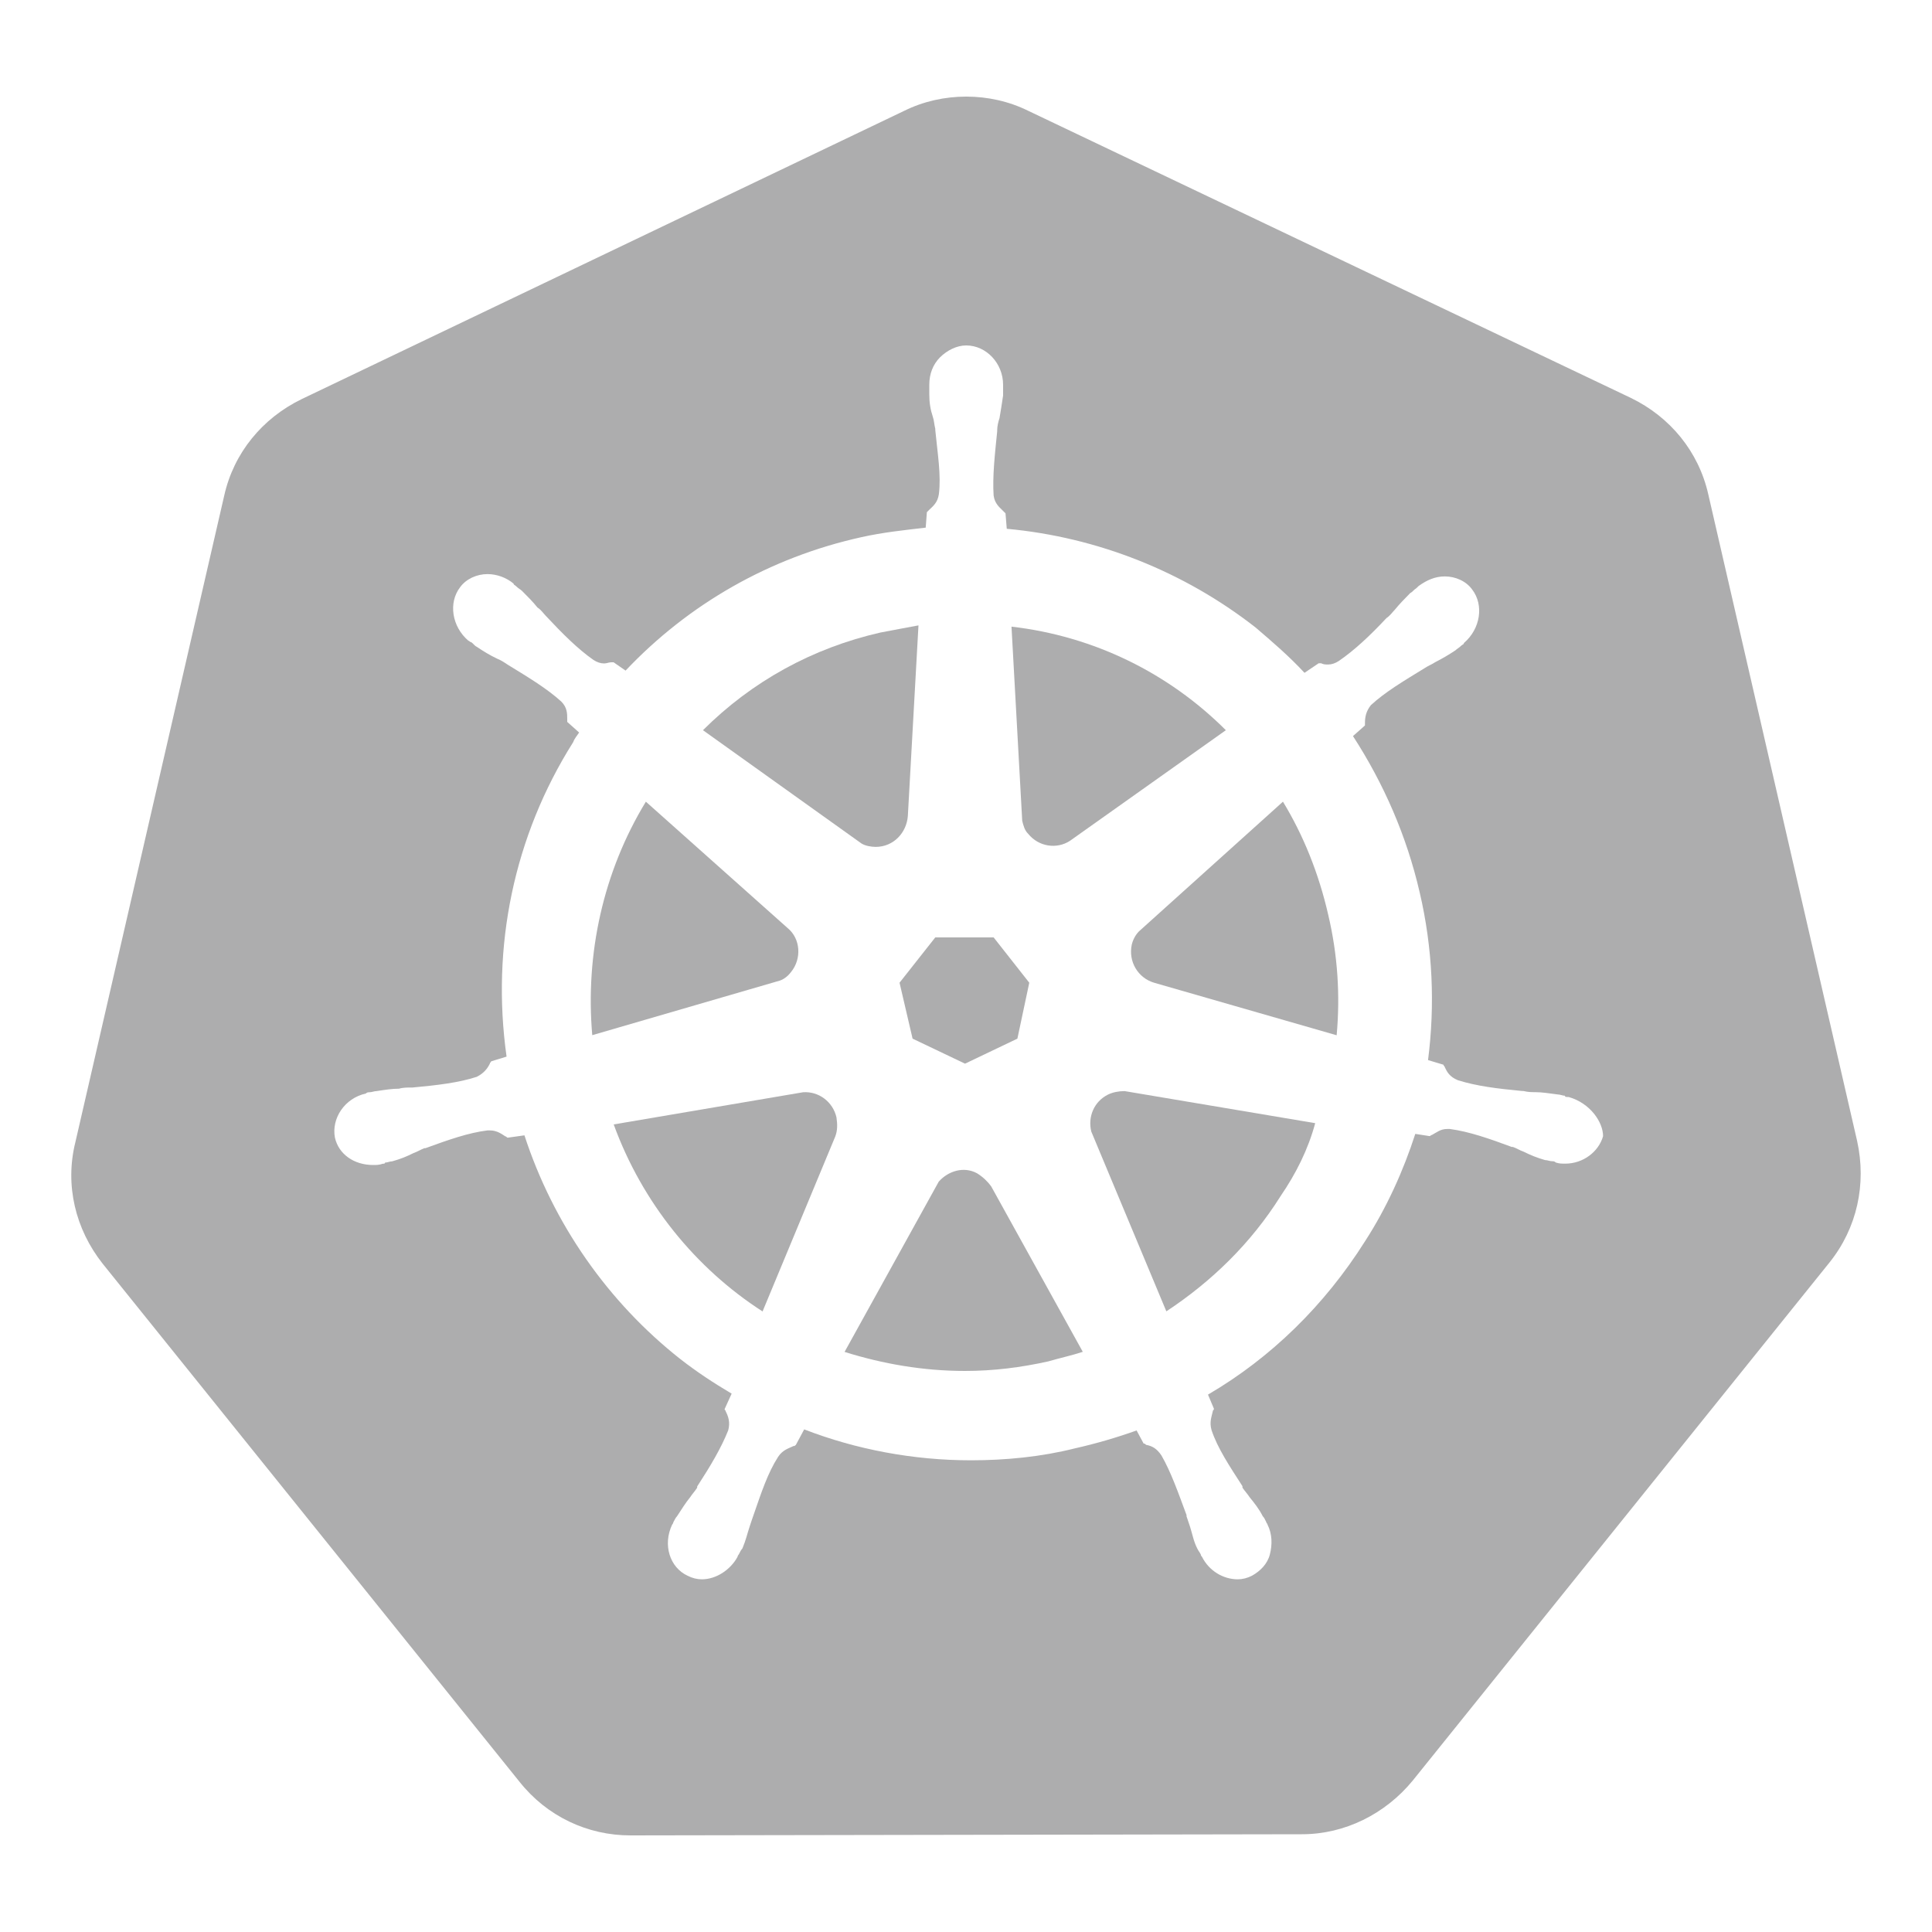 <?xml version="1.0" encoding="utf-8"?>
<!-- Generator: Adobe Illustrator 16.0.0, SVG Export Plug-In . SVG Version: 6.00 Build 0)  -->
<!DOCTYPE svg PUBLIC "-//W3C//DTD SVG 1.1//EN" "http://www.w3.org/Graphics/SVG/1.1/DTD/svg11.dtd">
<svg version="1.1" id="Layer_1" xmlns="http://www.w3.org/2000/svg" xmlns:xlink="http://www.w3.org/1999/xlink" x="0px" y="0px"
	 width="20px" height="20px" viewBox="0 0 20 20" enable-background="new 0 0 20 20" xml:space="preserve">
<g>
	<path fill="#ADADAE" d="M8.189,10.062c0.111-0.136,0.1-0.345-0.037-0.456L6.686,8.299c-0.443,0.727-0.628,1.578-0.555,2.417
		l1.911-0.556C8.104,10.147,8.152,10.111,8.189,10.062z"/>
	<path fill="#ADADAE" d="M8.313,11.307L6.353,11.64c0.296,0.813,0.851,1.492,1.541,1.936l0.753-1.812
		c0.023-0.062,0.023-0.123,0.012-0.197C8.622,11.405,8.474,11.295,8.313,11.307z"/>
	<path fill="#ADADAE" d="M9.065,8.767c0.185,0,0.32-0.147,0.333-0.32l0.11-1.973C9.373,6.498,9.25,6.523,9.114,6.548
		c-0.703,0.16-1.331,0.506-1.837,1.011l1.64,1.172C8.954,8.755,9.016,8.767,9.065,8.767z"/>
	<polygon fill="#ADADAE" points="9.447,10.752 9.99,11.011 10.532,10.752 10.655,10.173 10.286,9.704 9.682,9.704 9.312,10.173 	"/>
	<path fill="#ADADAE" d="M10.644,8.632c0.11,0.135,0.296,0.16,0.431,0.073l1.615-1.146c-0.592-0.592-1.368-0.974-2.219-1.072
		l0.111,2.01C10.594,8.545,10.606,8.595,10.644,8.632z"/>
	<path fill="#ADADAE" d="M11.47,11.331c-0.148,0.074-0.21,0.234-0.173,0.383l0.777,1.861c0.468-0.309,0.875-0.703,1.184-1.195
		c0.16-0.235,0.283-0.48,0.357-0.753l-1.973-0.332C11.58,11.295,11.519,11.307,11.47,11.331z"/>
	<path fill="#ADADAE" d="M19.225,11.812l-1.541-6.695c-0.1-0.443-0.395-0.801-0.802-0.998l-6.238-2.972
		C10.446,1.049,10.224,1,10.003,1C9.78,1,9.559,1.049,9.361,1.147L3.122,4.132C2.717,4.329,2.42,4.687,2.321,5.131L0.78,11.825
		c-0.11,0.443,0,0.899,0.283,1.257l4.315,5.363C5.662,18.803,6.082,19,6.525,19l6.953-0.012c0.444,0,0.863-0.21,1.147-0.556
		l4.314-5.363C19.225,12.712,19.323,12.257,19.225,11.812z M16.203,12.046c-0.036,0-0.062,0-0.098-0.012
		c-0.013-0.013-0.024-0.013-0.037-0.013c-0.025,0-0.05-0.012-0.074-0.012c-0.086-0.025-0.147-0.05-0.222-0.087
		c-0.037-0.012-0.074-0.037-0.111-0.049h-0.012c-0.234-0.087-0.444-0.16-0.642-0.186h-0.024c-0.074,0-0.111,0.037-0.16,0.062
		c-0.013,0-0.013,0.012-0.024,0.012l-0.148-0.023c-0.123,0.381-0.296,0.764-0.518,1.108c-0.42,0.666-0.975,1.209-1.628,1.591
		l0.062,0.147c0,0.013-0.012,0.013-0.012,0.024c-0.013,0.062-0.037,0.112-0.013,0.197c0.062,0.186,0.185,0.371,0.32,0.58V15.4
		c0.024,0.036,0.05,0.062,0.074,0.099c0.05,0.062,0.099,0.123,0.136,0.197c0.013,0.012,0.025,0.036,0.037,0.062
		c0,0.012,0.012,0.012,0.012,0.024c0.05,0.099,0.05,0.209,0.025,0.308c-0.025,0.1-0.1,0.174-0.186,0.222
		c-0.049,0.025-0.099,0.037-0.147,0.037c-0.147,0-0.296-0.085-0.37-0.233c0,0-0.013-0.012-0.013-0.025
		c-0.012-0.024-0.024-0.036-0.036-0.061c-0.038-0.074-0.05-0.148-0.074-0.223c-0.013-0.037-0.024-0.074-0.037-0.11v-0.013
		c-0.087-0.234-0.16-0.443-0.259-0.616c-0.049-0.074-0.099-0.1-0.16-0.111c-0.013-0.013-0.013-0.013-0.025-0.013l-0.073-0.136
		c-0.21,0.075-0.42,0.136-0.641,0.186c-0.346,0.087-0.716,0.123-1.074,0.123c-0.591,0-1.183-0.11-1.726-0.32l-0.086,0.16
		c-0.013,0.012-0.013,0.012-0.024,0.012c-0.05,0.025-0.111,0.038-0.16,0.112c-0.11,0.172-0.173,0.369-0.259,0.616
		c-0.013,0.036-0.025,0.073-0.037,0.11c-0.025,0.074-0.037,0.136-0.074,0.223c-0.013,0.012-0.024,0.036-0.037,0.061
		c0,0-0.013,0.014-0.013,0.025c-0.073,0.135-0.222,0.233-0.369,0.233c-0.05,0-0.099-0.012-0.148-0.037
		c-0.185-0.086-0.259-0.32-0.16-0.529c0,0,0.012-0.013,0.012-0.024c0.014-0.025,0.025-0.05,0.038-0.062
		c0.049-0.074,0.086-0.136,0.136-0.197c0.024-0.037,0.049-0.062,0.073-0.099v-0.013c0.136-0.209,0.247-0.395,0.321-0.58
		c0.024-0.085,0-0.147-0.025-0.197c0-0.012-0.012-0.012-0.012-0.024l0.073-0.16c-0.185-0.11-0.357-0.222-0.53-0.357
		c-0.752-0.592-1.318-1.405-1.615-2.317l-0.172,0.024c-0.013,0-0.013-0.013-0.025-0.013c-0.036-0.023-0.086-0.062-0.16-0.062H5.046
		C4.849,11.726,4.64,11.8,4.404,11.886H4.393c-0.037,0.014-0.073,0.037-0.111,0.05c-0.074,0.037-0.136,0.062-0.222,0.086
		c-0.024,0-0.049,0.013-0.074,0.013c0,0.012-0.012,0.012-0.024,0.012C3.924,12.06,3.899,12.06,3.862,12.06
		c-0.197,0-0.357-0.112-0.395-0.284c-0.037-0.197,0.099-0.407,0.32-0.456c0.013-0.013,0.025-0.013,0.037-0.013
		c0.025,0,0.05-0.012,0.074-0.012c0.086-0.013,0.16-0.025,0.234-0.025c0.037-0.012,0.086-0.012,0.124-0.012H4.27
		c0.259-0.024,0.48-0.05,0.666-0.111c0.073-0.037,0.11-0.086,0.135-0.136c0-0.013,0.013-0.013,0.013-0.024l0.16-0.049
		c-0.16-1.136,0.074-2.281,0.69-3.256C5.946,7.646,5.971,7.62,5.995,7.583l-0.123-0.11V7.448c0-0.062,0-0.124-0.062-0.186
		C5.662,7.128,5.478,7.017,5.256,6.881C5.219,6.856,5.182,6.832,5.145,6.818C5.07,6.782,5.009,6.745,4.936,6.696
		C4.91,6.684,4.898,6.658,4.874,6.646c-0.013,0-0.013-0.013-0.025-0.013C4.677,6.486,4.64,6.239,4.763,6.079
		c0.062-0.086,0.173-0.136,0.283-0.136c0.099,0,0.197,0.037,0.271,0.099c0,0.013,0.012,0.013,0.024,0.025
		c0.024,0.024,0.05,0.037,0.062,0.049c0.062,0.062,0.111,0.111,0.161,0.173C5.602,6.313,5.626,6.351,5.65,6.375
		C5.823,6.56,5.983,6.72,6.144,6.832c0.037,0.024,0.074,0.036,0.11,0.036c0.025,0,0.05-0.012,0.074-0.012h0.024l0.124,0.086
		c0.652-0.689,1.491-1.171,2.44-1.381c0.223-0.05,0.444-0.073,0.667-0.099l0.012-0.16C9.607,5.291,9.607,5.291,9.62,5.277
		c0.037-0.036,0.086-0.073,0.099-0.16C9.744,4.92,9.706,4.698,9.682,4.452V4.439C9.67,4.391,9.67,4.354,9.657,4.316
		C9.632,4.242,9.62,4.169,9.62,4.082V4.009V3.983c0-0.111,0.037-0.209,0.11-0.283c0.075-0.074,0.174-0.124,0.272-0.124
		c0.209,0,0.382,0.186,0.382,0.407v0.037v0.074c-0.013,0.086-0.024,0.16-0.037,0.234c-0.013,0.037-0.024,0.086-0.024,0.123v0.013
		c-0.025,0.247-0.05,0.468-0.037,0.666c0.012,0.086,0.062,0.122,0.099,0.16c0.012,0.012,0.012,0.012,0.024,0.024l0.013,0.16
		c0.937,0.086,1.836,0.443,2.576,1.022c0.173,0.148,0.346,0.296,0.506,0.469l0.147-0.099h0.025c0.024,0.013,0.049,0.013,0.073,0.013
		c0.037,0,0.074-0.013,0.111-0.037c0.16-0.11,0.32-0.259,0.493-0.444c0.037-0.024,0.062-0.062,0.086-0.086
		c0.05-0.061,0.099-0.111,0.16-0.173c0.025-0.012,0.038-0.036,0.062-0.049c0.013-0.013,0.013-0.013,0.025-0.024
		c0.086-0.062,0.172-0.099,0.271-0.099c0.11,0,0.221,0.049,0.283,0.136c0.123,0.16,0.086,0.407-0.086,0.554
		c0,0.014-0.013,0.014-0.025,0.025c-0.024,0.024-0.049,0.036-0.062,0.05c-0.074,0.049-0.136,0.085-0.21,0.123
		c-0.036,0.024-0.073,0.037-0.11,0.062c-0.222,0.136-0.407,0.246-0.555,0.382c-0.05,0.062-0.062,0.123-0.062,0.185V7.51l-0.124,0.11
		c0.32,0.494,0.556,1.036,0.69,1.616c0.136,0.579,0.16,1.17,0.087,1.738l0.16,0.048c0,0.014,0.013,0.014,0.013,0.025
		c0.024,0.05,0.049,0.099,0.135,0.135c0.197,0.062,0.407,0.087,0.666,0.112h0.013c0.049,0.012,0.086,0.012,0.123,0.012
		c0.074,0,0.147,0.013,0.234,0.024c0.024,0,0.05,0.013,0.073,0.013c0,0.013,0.013,0.013,0.025,0.013h0.013
		c0.222,0.062,0.357,0.259,0.357,0.406C16.549,11.923,16.389,12.046,16.203,12.046z"/>
	<path fill="#ADADAE" d="M13.281,8.299L11.79,9.642c-0.037,0.038-0.062,0.087-0.074,0.137c-0.037,0.173,0.062,0.345,0.234,0.395
		l1.887,0.543c0.037-0.408,0.012-0.827-0.087-1.246C13.651,9.038,13.491,8.644,13.281,8.299z"/>
	<path fill="#ADADAE" d="M10.113,12.145c-0.136-0.073-0.296-0.024-0.395,0.087l-0.975,1.763c0.396,0.124,0.814,0.197,1.246,0.197
		c0.296,0,0.579-0.036,0.863-0.099c0.123-0.036,0.246-0.062,0.357-0.099l-0.949-1.714C10.224,12.231,10.175,12.183,10.113,12.145z"
		/>
</g>
</svg>
